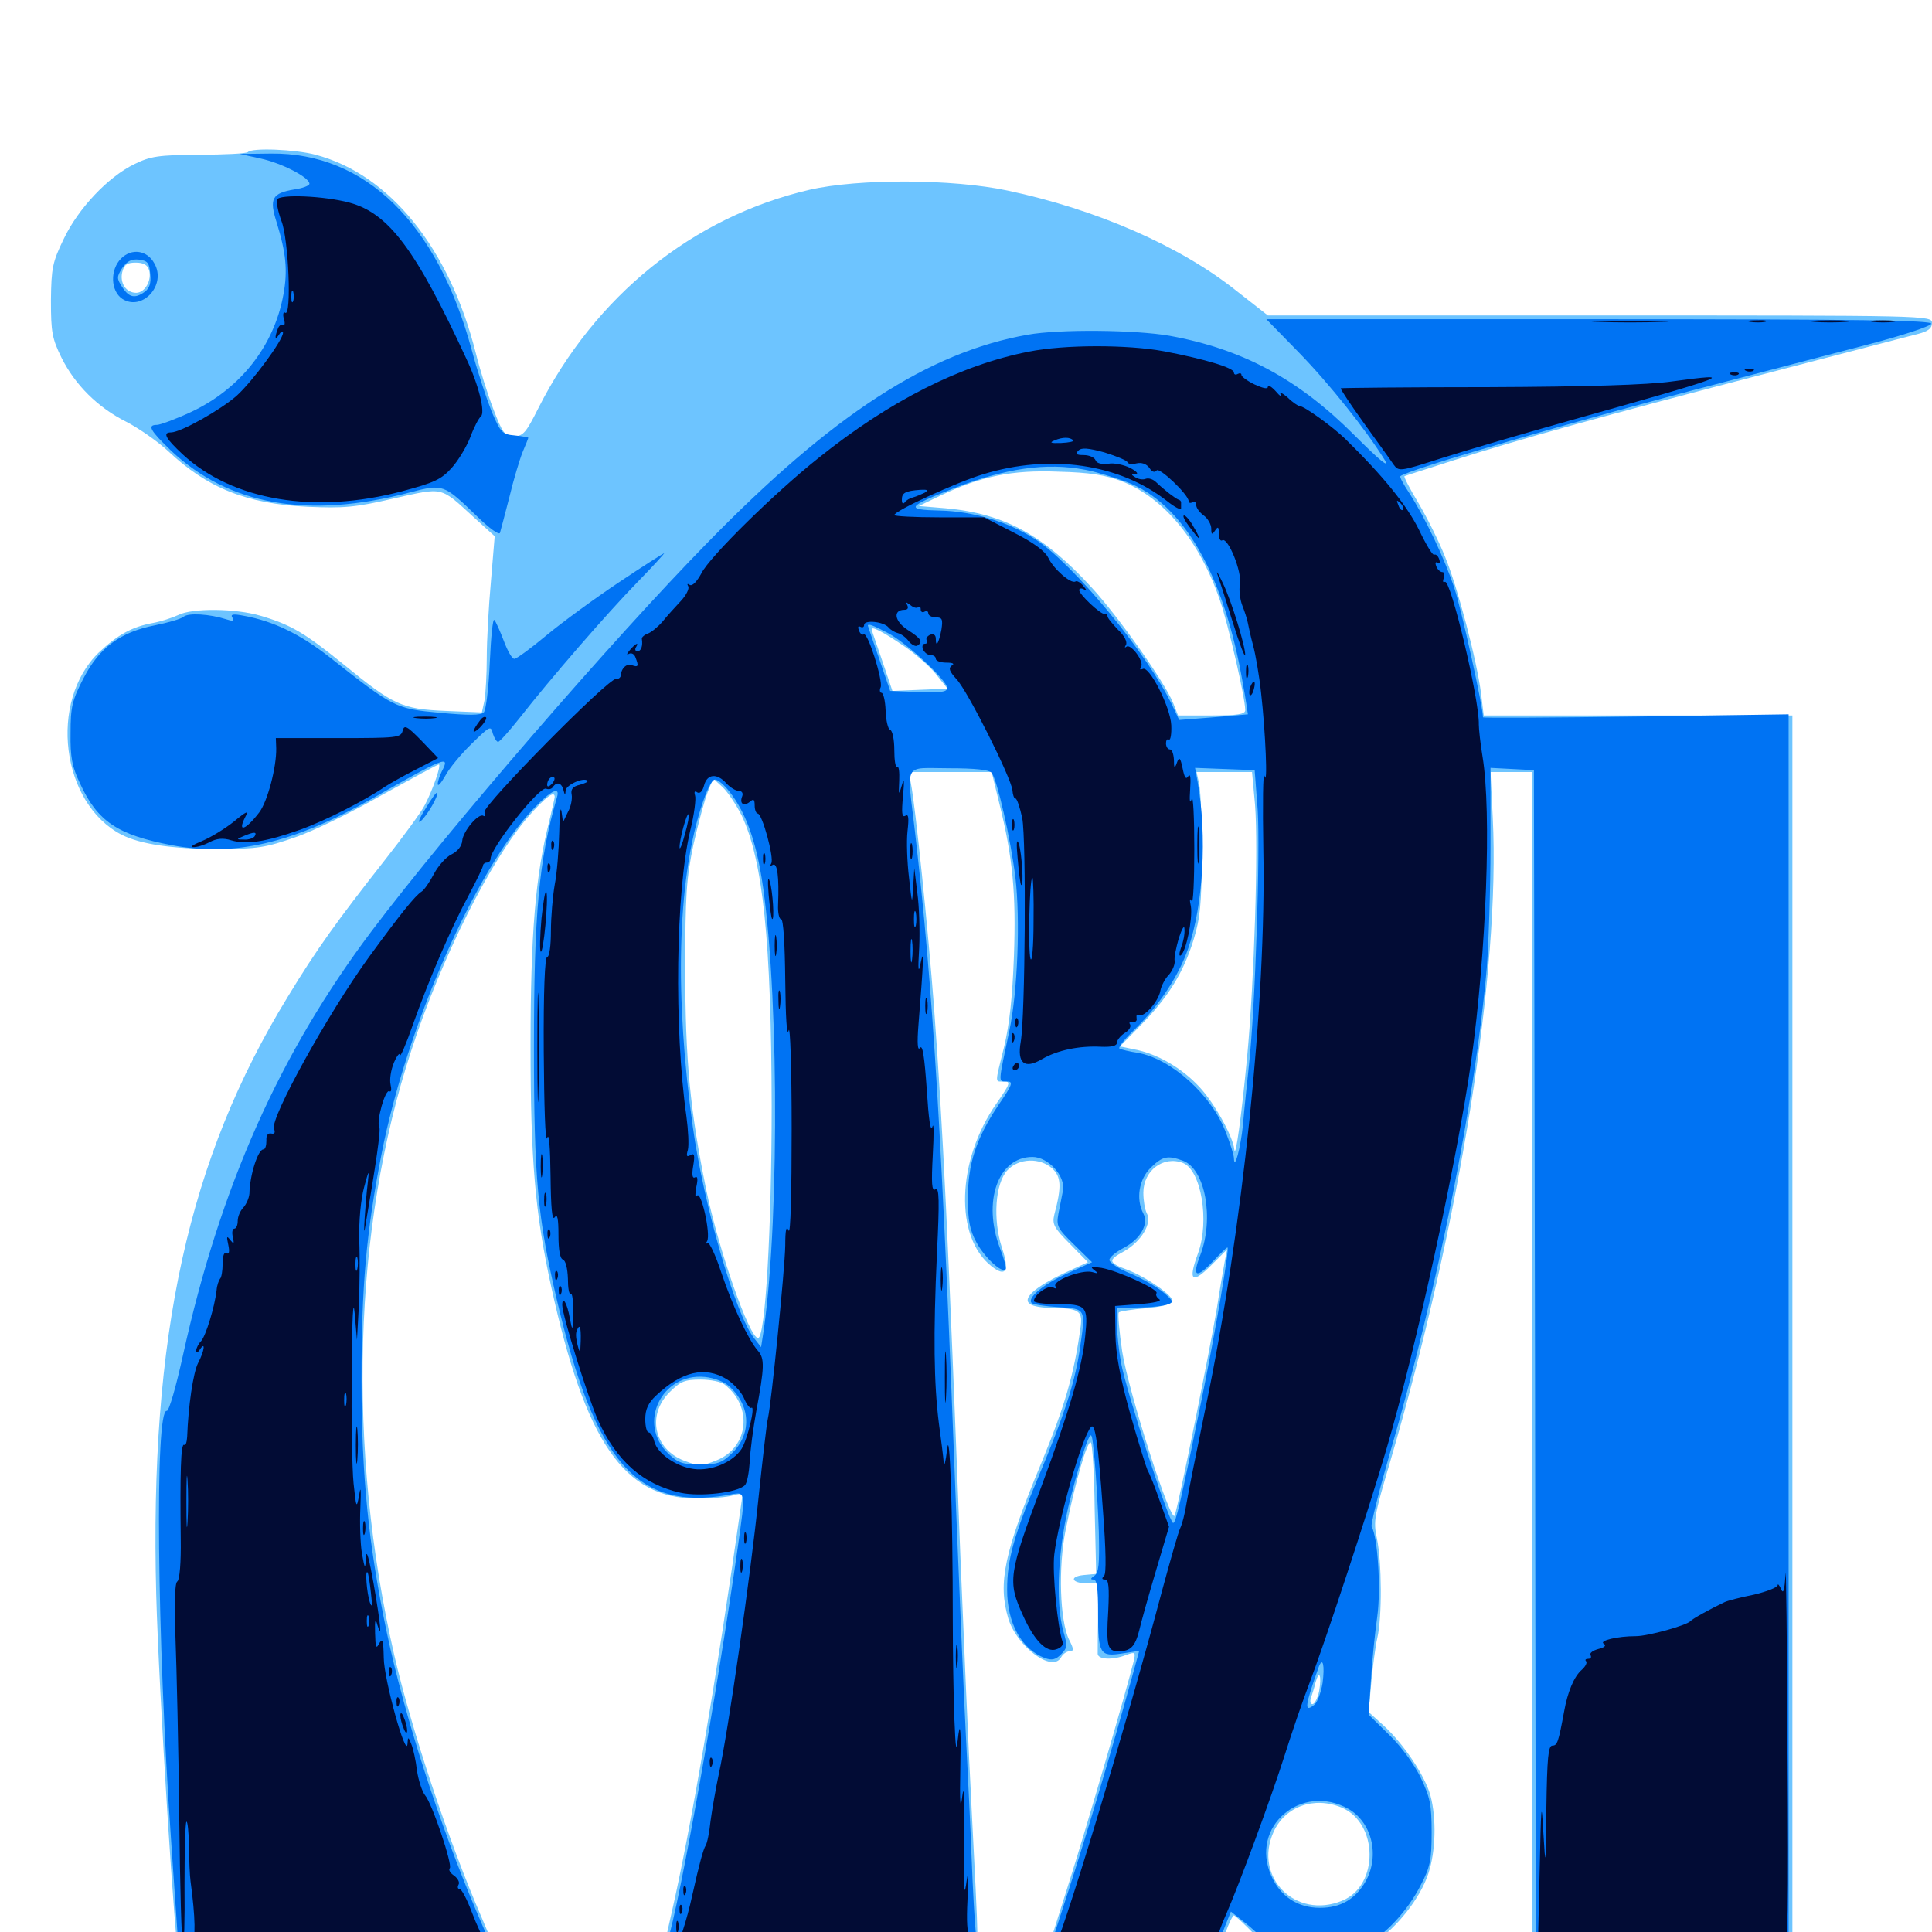 <svg xmlns="http://www.w3.org/2000/svg" viewBox="0 -1000 1000 1000">
	<path fill="#6dc4ff" d="M128.32 -921.289C127.539 -920.508 116.211 -919.922 102.93 -919.922C81.836 -919.727 77.93 -919.141 69.531 -915.039C55.859 -908.398 40.43 -891.992 33.008 -876.367C27.148 -864.258 26.562 -861.328 26.367 -844.531C26.367 -828.125 26.953 -824.805 31.836 -814.844C38.867 -800.781 50.586 -789.062 65.43 -781.641C71.875 -778.32 81.641 -771.484 86.914 -766.602C107.422 -747.266 127.734 -739.258 159.18 -737.695C177.734 -736.914 183.789 -737.305 203.711 -741.992C230.078 -747.852 227.539 -748.438 245.703 -731.836L256.055 -722.461L254.102 -699.023C252.93 -686.133 251.953 -668.359 251.953 -659.766C251.953 -650.977 251.367 -641.016 250.781 -637.5L249.414 -631.25L230.664 -632.031C208.008 -633.008 203.711 -634.961 177.93 -656.055C157.617 -672.461 150.781 -676.562 134.961 -681.25C121.875 -685.156 99.414 -685.352 92.188 -681.641C89.258 -680.273 83.398 -678.32 79.102 -677.539C68.359 -675.586 60.938 -671.484 51.172 -662.305C25 -636.914 31.641 -584.18 62.891 -567.969C72.461 -563.086 88.867 -560.547 113.281 -560.547C133.203 -560.547 137.695 -561.328 152.734 -566.602C162.109 -569.727 182.227 -579.688 197.656 -588.477C213.281 -597.07 226.367 -604.297 227.148 -604.297C228.516 -604.297 224.219 -591.602 219.922 -583.398C218.359 -580.078 208.789 -566.992 198.633 -554.102C175 -524.023 163.672 -508.398 149.023 -484.18C97.461 -400.195 77.344 -308.398 80.859 -174.609C82.227 -123.828 90.82 11.719 92.773 14.844C94.141 16.992 915.625 17.578 923.438 15.625L927.734 14.453V-307.617V-629.688H847.852H767.969L766.602 -641.016C764.453 -658.008 754.492 -696.094 747.852 -712.109C744.727 -719.922 738.477 -732.422 734.18 -739.648C729.688 -747.07 726.562 -753.125 726.953 -753.516C727.148 -753.711 739.062 -757.422 752.93 -761.914C784.57 -772.07 829.102 -784.57 916.992 -807.422C954.688 -817.188 988.672 -826.172 992.773 -827.148C998.047 -828.516 1000 -830.078 1000 -832.812C1000 -836.719 997.656 -836.719 828.125 -836.719H656.25L640.039 -849.414C610.938 -872.656 567.578 -891.602 521.484 -901.367C492.969 -907.422 444.531 -907.617 418.945 -901.758C358.594 -887.695 308.008 -846.875 278.516 -788.477C272.266 -775.977 270.703 -774.219 266.016 -774.219C261.328 -774.219 260.156 -775.586 255.273 -788.477C252.344 -796.094 248.242 -809.18 246.289 -817.188C232.617 -871.484 201.758 -909.766 163.281 -919.922C152.93 -922.656 130.469 -923.633 128.32 -921.289ZM77.148 -860.156C78.711 -855.078 75 -848.438 70.508 -848.438C65.234 -848.438 61.914 -853.516 63.281 -859.18C64.258 -863.086 65.82 -864.062 70.312 -864.062C74.219 -864.062 76.367 -862.891 77.148 -860.156ZM580.469 -750.977C602.539 -742.383 621.094 -719.922 631.641 -688.672C635.938 -675.977 644.531 -638.672 644.531 -632.422C644.531 -630.273 640.43 -629.688 627.148 -629.688H609.766L607.227 -636.133C602.734 -647.07 578.906 -680.859 565.039 -695.898C540.234 -723.047 519.727 -734.18 489.648 -736.914L475.586 -738.086L487.305 -743.75C508.008 -753.516 523.828 -756.836 547.852 -755.859C564.062 -755.469 572.07 -754.102 580.469 -750.977ZM466.406 -666.602C473.047 -662.305 481.055 -655.273 484.375 -651.172L490.43 -643.555L476.172 -642.969L461.914 -642.383L456.641 -658.008C453.711 -666.602 451.172 -673.828 451.172 -674.219C450.977 -675.977 456.25 -673.438 466.406 -666.602ZM517.188 -584.375C524.219 -556.25 525.977 -537.5 524.805 -505.078C524.023 -483.594 522.461 -469.531 519.727 -458.203C514.844 -438.477 514.844 -440.234 519.727 -440.234C523.242 -440.234 522.852 -439.062 515.82 -428.906C495.117 -399.414 493.945 -359.57 513.281 -344.531C520.703 -338.672 522.656 -342.188 518.555 -354.297C513.867 -368.75 515.039 -387.5 521.484 -394.336C527.344 -400.586 538.281 -400.977 544.727 -395.117C549.219 -390.82 549.609 -385.938 545.703 -371.289C544.531 -366.406 545.508 -364.453 553.711 -356.25L563.086 -346.68L550.391 -340.82C535.352 -333.594 528.906 -327.734 533.203 -325C534.766 -323.828 539.648 -323.047 543.945 -323.047C558.203 -322.852 560.352 -321.68 559.375 -313.672C556.055 -288.867 551.172 -272.266 539.062 -242.969C519.727 -196.484 516.406 -180.664 521.875 -162.305C526.367 -147.656 544.727 -133.984 549.219 -142.188C550.195 -143.945 552.148 -145.312 553.711 -145.312C555.859 -145.312 555.859 -146.484 553.32 -151.367C548.633 -160.938 547.656 -188.672 551.562 -208.008C556.445 -232.617 562.891 -255.078 564.648 -253.32C565.43 -252.539 566.406 -236.914 566.602 -218.555L567.383 -185.352L560.938 -184.766C553.125 -183.984 554.688 -180.469 562.695 -180.469H568.555L568.359 -163.477C568.164 -153.906 568.164 -145.117 568.164 -143.945C568.359 -141.016 575.977 -140.625 582.812 -143.359C587.695 -145.117 587.891 -144.922 586.719 -139.844C582.422 -122.852 562.695 -55.273 553.32 -25.586L542.383 8.984H524.023H505.859V-0.391C505.859 -5.469 504.492 -33.789 502.93 -63.281C501.367 -92.773 498.828 -152.148 497.07 -195.117C490.82 -359.57 488.086 -416.016 483.398 -479.297C480.469 -518.164 473.828 -582.617 471.484 -594.531L470.312 -600.391H491.797H513.281ZM649.609 -583.398C651.367 -560.938 649.219 -492.383 645.508 -452.93C642.578 -422.07 639.453 -399.414 638.867 -405.078C638.281 -411.523 628.711 -428.906 620.898 -437.305C611.719 -447.266 598.828 -454.688 587.109 -456.836L579.688 -458.398L590.43 -469.336C604.492 -483.594 612.5 -496.484 617.773 -513.477C621.289 -525 621.875 -531.836 622.07 -557.422C622.07 -574.023 621.484 -590.625 620.703 -594.141L619.336 -600.391H633.594H648.047ZM792.969 -295.703V8.984H758.398C739.258 8.984 718.75 9.57 712.891 10.156L702.148 11.328L711.328 5.469C723.047 -2.148 735.156 -17.578 739.258 -30.078C743.164 -41.602 743.555 -58.789 740.43 -70.508C737.695 -80.664 726.758 -97.07 716.406 -106.641L708.398 -113.867L709.766 -129.102C710.547 -137.5 711.914 -147.852 712.891 -152.148C715.43 -162.695 715.234 -191.797 712.695 -203.711C710.742 -212.695 711.328 -215.625 719.531 -243.359C755.664 -366.797 776.562 -497.266 772.656 -576.562L771.484 -600.391H782.227H792.969ZM383.789 -578.125C394.922 -554.688 399.219 -513.086 399.414 -427.539C399.414 -363.672 396.094 -307.422 392.383 -307.422C387.891 -307.422 371.875 -353.125 365.43 -384.766C357.227 -425 354.688 -451.367 354.688 -497.852C354.688 -537.109 355.273 -545.312 358.984 -563.086C361.523 -574.219 364.844 -586.523 366.406 -590.234L369.141 -597.07L374.023 -592.578C376.758 -590.039 381.055 -583.398 383.789 -578.125ZM287.109 -587.5C287.109 -586.914 285.742 -581.25 284.375 -575.195C277.148 -547.266 274.609 -516.602 274.609 -458.789C274.609 -399.414 276.953 -372.07 285.352 -333.789C302.93 -253.711 323.047 -224.414 360.352 -224.414C367.969 -224.414 376.367 -225 379.297 -225.977C384.375 -227.344 384.57 -227.148 383.594 -221.094C370.898 -131.25 357.617 -53.516 347.461 -9.18L343.359 8.984H299.805H256.25L249.414 -7.227C231.836 -47.852 213.086 -104.492 204.102 -143.164C179.492 -250.391 182.617 -363.867 212.891 -456.25C228.516 -504.492 254.102 -555.078 273.633 -577.539C282.422 -587.5 287.109 -591.016 287.109 -587.5ZM612.305 -398.047C621.68 -394.336 626.172 -368.164 620.117 -351.367C614.648 -336.523 616.992 -334.961 627.93 -346.094L635.156 -353.32L633.984 -347.461C633.398 -344.336 631.445 -333.203 629.883 -323.047C626.172 -300.977 609.766 -219.727 608.008 -215.625C606.25 -210.547 584.18 -279.297 580.859 -300.391C579.297 -310.938 578.516 -320.117 579.102 -320.703C579.688 -321.289 585.938 -322.266 593.164 -322.852C600.391 -323.438 606.445 -325 606.836 -326.367C607.812 -328.906 593.945 -338.672 583.984 -342.578C573.438 -346.484 573.242 -347.656 581.836 -352.344C590.82 -357.422 596.484 -366.992 593.555 -372.07C592.578 -374.023 591.797 -378.711 591.797 -382.617C591.797 -394.141 602.148 -401.953 612.305 -398.047ZM375 -283.398C389.844 -271.875 387.5 -250.781 370.898 -244.141C363.086 -241.016 361.914 -241.016 354.102 -243.945C338.477 -250 334.766 -267.578 346.484 -279.297C352.148 -284.961 354.297 -285.938 362.695 -285.938C367.773 -285.938 373.438 -284.766 375 -283.398ZM682.812 -124.805C682.031 -121.094 680.469 -117.969 679.297 -117.969C678.32 -117.969 677.93 -119.336 678.516 -121.094C679.102 -122.852 680.273 -126.367 680.859 -128.906C682.812 -136.133 684.18 -132.812 682.812 -124.805ZM694.336 -64.453C713.477 -56.445 713.867 -24.023 694.727 -16.211C670.703 -6.25 648.633 -28.32 659.18 -51.758C665.234 -65.039 680.078 -70.312 694.336 -64.453ZM649.414 1.367C654.883 7.031 657.617 10.938 655.664 10.156C653.711 9.57 647.266 8.984 641.602 8.984H631.055L634.375 0.195C636.133 -4.688 638.086 -8.594 638.672 -8.594C639.258 -8.594 644.141 -4.102 649.414 1.367Z"/>
	<path fill="#0073f3" d="M134.766 -917.969C145.703 -915.625 160.156 -908.203 160.156 -904.883C160.156 -903.906 156.641 -902.539 152.344 -901.953C140.82 -900 139.258 -897.266 143.164 -884.961C148.047 -869.141 149.023 -859.961 146.68 -847.461C141.797 -820.703 124.219 -798.633 98.828 -786.719C90.82 -783.008 82.812 -780.078 81.25 -780.078C75.977 -780.078 77.734 -777.148 88.477 -766.797C118.555 -738.477 159.375 -731.25 212.109 -745.117C229.492 -749.609 229.492 -749.609 247.461 -732.227C253.32 -726.562 258.398 -722.852 258.789 -724.219C259.18 -725.391 261.328 -733.789 263.672 -742.773C265.82 -751.758 268.945 -762.109 270.508 -766.016C272.07 -769.727 273.438 -773.047 273.438 -773.438C273.438 -773.633 270.312 -774.219 266.406 -774.609C259.961 -775.195 259.18 -775.977 254.492 -786.914C251.953 -793.359 247.07 -807.812 244.141 -818.945C226.367 -884.57 189.062 -921.094 140.234 -920.508L124.023 -920.312ZM62.695 -866.211C56.836 -860.352 57.227 -849.414 63.281 -845.312C73.633 -838.672 86.328 -852.539 79.883 -863.672C76.172 -870.508 68.164 -871.68 62.695 -866.211ZM77.734 -858.203C78.32 -853.516 77.344 -850.781 75 -849.023C69.922 -845.312 66.797 -845.898 63.281 -851.367C60.352 -855.859 60.352 -856.641 63.281 -861.328C65.82 -864.844 67.969 -866.016 71.875 -865.625C76.367 -865.039 77.344 -864.062 77.734 -858.203ZM672.07 -817.773C688.281 -801.172 707.422 -776.953 716.602 -762.109C719.531 -757.227 714.453 -761.328 700.781 -775C671.875 -803.906 642.969 -819.336 605.469 -826.172C587.891 -829.297 548.242 -829.688 532.031 -826.758C480.859 -817.773 431.055 -785.547 366.211 -719.141C317.188 -669.141 232.227 -570.898 192.578 -518.359C144.727 -454.883 113.867 -385.547 94.727 -298.633C91.211 -282.617 87.5 -269.531 86.328 -269.727C80.078 -271.094 81.25 -152.344 88.477 -48.633L92.773 13.867L411.133 14.844C586.328 15.43 773.633 15.625 827.734 15.234L925.781 14.648V-307.812V-630.273L846.68 -629.102C803.125 -628.516 767.578 -628.32 767.578 -628.711C767.578 -634.18 756.641 -683.789 752.93 -695.117C747.852 -710.742 737.305 -732.812 729.102 -745.312C726.367 -749.414 724.414 -753.125 724.805 -753.516C728.906 -757.031 818.164 -783.008 893.555 -802.539C917.188 -808.789 950.586 -817.383 967.578 -821.875C984.766 -826.367 999.023 -831.055 999.609 -832.422C1000.195 -834.18 963.281 -834.766 827.93 -834.766H655.469ZM561.719 -756.836C567.188 -755.859 576.562 -752.93 583.008 -750.586C612.305 -739.648 633.594 -702.93 643.359 -645.898C644.922 -637.5 645.898 -630.469 645.898 -630.273C645.703 -630.273 637.5 -629.492 627.93 -628.711L610.352 -627.344L606.836 -634.766C594.141 -661.523 555.273 -708.594 535.547 -721.094C521.875 -729.883 503.711 -735.352 486.523 -735.742C468.359 -736.133 469.336 -737.695 493.164 -747.07C520.312 -757.617 541.406 -760.742 561.719 -756.836ZM459.375 -672.461C468.945 -667.578 490.234 -647.852 490.234 -643.945C490.234 -641.797 487.109 -641.406 475.586 -641.797L460.742 -642.383L455.078 -658.984C451.953 -668.164 449.219 -675.781 449.219 -676.172C449.219 -677.344 451.953 -676.367 459.375 -672.461ZM513.281 -600C516.211 -596.094 523.047 -566.211 525.586 -545.703C528.125 -524.219 526.758 -486.914 522.461 -466.602C516.602 -438.867 516.602 -440.234 521.094 -440.234C524.609 -440.234 524.219 -438.867 516.602 -427.734C505.273 -410.742 500.977 -397.656 500.977 -379.688C500.977 -368.359 501.953 -363.281 505.469 -356.836C509.57 -349.219 518.555 -340.82 520.508 -342.969C521.094 -343.359 519.727 -348.438 517.578 -353.906C508.398 -378.125 516.602 -401.172 534.375 -401.172C542.578 -401.172 551.562 -391.211 550.195 -383.789C549.609 -381.055 548.633 -375.586 547.852 -371.875C546.68 -365.43 547.266 -364.258 555.859 -355.859L565.234 -346.68L552.734 -341.016C540.039 -335.352 531.445 -328.125 533.984 -325.586C534.766 -324.805 541.016 -323.828 547.852 -323.438C562.5 -322.461 562.109 -323.047 558.594 -299.609C555.859 -283.008 550.781 -267.383 537.695 -236.133C524.805 -205.273 521.289 -192.969 521.289 -177.148C521.289 -159.961 528.711 -146.289 540.82 -141.797C544.531 -140.43 546.484 -141.016 549.219 -143.75C552.539 -147.07 552.539 -148.242 550.391 -155.664C546.094 -171.094 547.656 -200.391 554.297 -225.391C557.422 -237.695 561.328 -250.586 562.695 -253.711C565.039 -259.375 565.234 -258.984 566.602 -243.945C567.383 -235.352 568.359 -218.75 568.75 -207.227C569.141 -190.234 568.75 -185.938 566.406 -184.375C564.453 -183.008 564.258 -182.422 566.016 -182.422C567.773 -182.422 568.359 -177.734 568.359 -165.43C568.359 -143.945 569.336 -142.383 580.664 -144.141L589.648 -145.508L585.742 -131.25C575.195 -93.164 563.281 -53.32 553.516 -22.852L542.578 10.938H524.414H506.055L505.078 0.586C504.492 -4.883 503.516 -22.266 502.93 -37.891C502.344 -53.516 500.977 -81.641 500 -100.391C499.023 -119.141 496.875 -169.727 495.117 -212.695C487.5 -413.672 483.008 -487.305 473.633 -569.141C469.336 -606.25 467.188 -602.344 491.016 -602.344C504.883 -602.344 511.914 -601.562 513.281 -600ZM650.977 -580.859C652.344 -559.57 649.805 -479.492 646.484 -449.023C645.508 -439.453 643.945 -425.391 643.359 -417.773C642.188 -406.055 638.867 -393.555 638.672 -400.586C638.672 -401.953 636.914 -407.812 634.57 -413.672C627.344 -433.008 606.445 -451.953 588.867 -455.078C584.57 -455.664 580.273 -456.836 579.492 -457.227C578.516 -457.812 582.227 -462.305 587.5 -467.383C599.805 -479.297 610.156 -494.922 615.039 -509.18C622.852 -531.641 624.805 -567.383 619.922 -595.117L618.555 -602.539L633.984 -601.953L649.414 -601.367ZM794.531 -295.117L794.922 10.938H746.68H698.242L706.445 6.836C716.797 1.758 728.711 -10.938 735.547 -24.609C740.234 -33.594 741.016 -37.305 741.016 -51.562C741.016 -65.82 740.234 -69.727 735.352 -79.883C732.227 -86.523 725.195 -96.094 719.141 -101.953L708.398 -112.5L709.57 -130.273C710.156 -140.234 711.719 -155.078 712.891 -163.477C714.844 -177.734 713.086 -204.688 709.961 -209.766C709.375 -210.742 713.672 -227.93 719.531 -248.242C743.945 -331.836 763.672 -431.25 769.531 -498.828C770.508 -511.133 771.484 -539.648 771.484 -561.914V-602.539L782.812 -601.953L793.945 -601.367ZM377.734 -590.039C385.156 -580.469 390.039 -567.969 393.359 -550.586C402.93 -499.414 403.906 -372.461 395.312 -311.523L393.945 -302.734L390.43 -307.227C380.859 -318.945 364.258 -375.977 358.594 -416.797C349.219 -483.984 350.586 -542.969 362.695 -581.445C365.625 -590.82 368.359 -596.484 370.117 -596.484C371.68 -596.484 375 -593.555 377.734 -590.039ZM288.281 -587.305C278.906 -554.883 276.367 -527.148 276.367 -457.812C276.367 -389.453 278.32 -369.531 288.281 -326.953C308.008 -242.969 329.883 -218.164 376.562 -226.172C386.328 -227.93 386.133 -229.492 381.836 -198.828C371.289 -124.609 351.758 -14.453 345.508 4.688L343.359 10.938L299.414 10.547L255.469 9.961L247.07 -9.57C227.148 -56.445 209.375 -111.719 200.195 -155.078C190.82 -200 187.109 -235.742 187.109 -285.938C187.109 -333.789 189.453 -361.523 197.461 -402.539C210.156 -468.164 246.68 -551.172 276.562 -581.836C285.352 -591.016 290.039 -593.164 288.281 -587.305ZM612.305 -399.219C623.828 -394.922 628.516 -369.336 621.289 -350.391C616.797 -338.867 619.141 -337.891 628.125 -347.461C631.641 -351.172 634.766 -354.297 635.352 -354.297C636.523 -354.297 629.102 -310.742 622.07 -276.172C610.938 -221.484 608.594 -211.719 607.227 -211.719C605.078 -211.719 582.617 -281.055 580.273 -294.531C579.102 -300.977 578.125 -309.961 578.125 -314.648V-323.047L589.453 -323.242C595.508 -323.242 602.148 -324.023 604.297 -324.805C607.617 -325.977 607.422 -326.562 601.953 -331.25C598.633 -333.984 591.016 -338.281 585.156 -340.82C579.102 -343.164 574.219 -346.484 574.219 -347.852C574.219 -349.219 577.539 -351.953 581.641 -354.102C590.234 -358.594 594.727 -366.406 591.797 -371.875C587.891 -379.297 589.453 -389.453 595.508 -395.508C601.758 -401.562 604.297 -402.148 612.305 -399.219ZM377.93 -282.031C388.672 -271.875 389.062 -257.617 378.711 -247.656C373.633 -242.773 371.289 -241.992 362.305 -241.992C353.32 -241.992 350.977 -242.773 345.898 -247.656C329.688 -263.086 342.383 -289.453 364.844 -287.305C369.922 -286.719 375.195 -284.766 377.93 -282.031ZM684.57 -128.906C683.789 -124.023 681.836 -118.945 680.469 -117.773C674.805 -113.086 675.391 -116.992 682.617 -137.305C684.766 -142.773 685.742 -137.695 684.57 -128.906ZM698.047 -63.672C710.156 -56.641 714.258 -39.453 706.836 -26.172C701.562 -16.992 693.945 -12.5 683.203 -12.5C671.68 -12.5 662.695 -18.359 658.008 -29.102C646.68 -54.492 673.633 -77.539 698.047 -63.672ZM656.055 5.859L660.742 10.938H645.898C629.102 10.938 628.711 10.547 633.984 -2.734L637.109 -10.547L644.336 -4.883C648.242 -1.758 653.516 3.125 656.055 5.859ZM320.117 -698.438C307.812 -690.234 291.016 -677.93 283.008 -671.289C274.805 -664.453 267.383 -658.984 266.211 -658.984C265.039 -658.984 262.695 -663.086 260.742 -668.359C258.789 -673.438 256.641 -678.32 255.859 -679.102C255.078 -680.078 254.102 -670.117 253.516 -657.031C252.93 -643.75 251.562 -632.422 250.391 -631.25C248.828 -629.688 242.383 -629.688 227.734 -631.055C204.688 -633.203 203.906 -633.594 170.703 -659.766C155.273 -671.875 141.406 -678.516 126.367 -681.25C120.508 -682.422 119.141 -682.031 120.312 -680.273C121.289 -678.516 120.508 -678.32 116.992 -679.492C108.398 -682.227 97.656 -682.812 95.117 -680.859C93.945 -679.688 87.109 -677.734 80.273 -676.367C62.305 -672.852 51.367 -664.844 43.164 -648.828C37.305 -637.5 36.523 -633.984 36.523 -620.508C36.328 -608.203 37.305 -603.125 41.406 -594.531C50.391 -574.805 60.938 -567.773 89.062 -562.5C121.289 -556.445 151.562 -563.477 192.383 -586.523C230.469 -608.203 233.203 -609.375 228.711 -600.781C227.539 -598.438 226.562 -595.508 226.562 -594.141C226.758 -592.773 228.32 -594.727 230.469 -598.438C232.422 -602.148 238.477 -609.57 244.141 -615.039C253.516 -624.219 254.102 -624.609 255.078 -620.312C255.859 -617.969 257.031 -616.016 257.812 -616.016C258.594 -616.016 263.477 -621.484 268.75 -628.125C284.961 -648.828 314.258 -682.617 329.883 -698.633C337.891 -706.836 344.141 -713.672 343.75 -713.672C343.164 -713.477 332.617 -706.836 320.117 -698.438ZM220.117 -581.25C216.992 -576.367 216.016 -573.438 217.773 -575C221.094 -577.734 227.344 -588.672 226.172 -589.648C225.781 -590.039 223.047 -586.133 220.117 -581.25Z"/>
	<path fill="#020c35" d="M143.359 -896.68C142.969 -895.312 143.945 -890.234 145.703 -885.547C149.414 -875.977 150.977 -836.133 147.656 -838.086C146.68 -838.867 146.289 -837.305 146.875 -835.156C147.656 -832.812 147.461 -831.25 146.484 -831.836C145.703 -832.422 144.336 -831.445 143.75 -829.688C141.992 -825 142.383 -823.633 144.531 -826.953C145.508 -828.516 146.484 -828.906 146.484 -827.734C146.484 -824.023 130.859 -802.734 122.461 -795.117C114.258 -787.891 93.555 -776.172 88.477 -776.172C83.984 -776.172 85.742 -773.047 94.531 -764.844C120.508 -740.82 162.891 -733.789 208.008 -745.703C224.805 -750.195 228.32 -751.758 233.789 -757.812C237.305 -761.719 241.602 -768.945 243.555 -774.023C245.312 -778.906 247.852 -783.594 248.828 -784.375C251.367 -786.133 247.852 -800.586 241.406 -814.258C215.234 -870.898 201.172 -889.648 180.859 -895.117C167.773 -898.633 144.531 -899.609 143.359 -896.68ZM151.758 -896.094C152.539 -896.68 151.367 -897.266 149.219 -897.07C147.07 -897.07 146.484 -896.484 148.047 -895.898C149.414 -895.312 151.172 -895.508 151.758 -896.094ZM151.758 -844.141C151.172 -842.773 150.781 -843.75 150.781 -846.484C150.781 -849.219 151.172 -850.195 151.758 -849.023C152.148 -847.656 152.148 -845.312 151.758 -844.141ZM827.734 -833.398C818.75 -833.594 825.977 -833.984 843.75 -833.984C861.523 -833.984 868.75 -833.594 859.961 -833.398C850.977 -833.008 836.523 -833.008 827.734 -833.398ZM905.859 -833.398C903.32 -833.789 904.883 -834.18 909.18 -834.18C913.477 -834.375 915.43 -833.984 913.672 -833.398C911.719 -833.008 908.203 -833.008 905.859 -833.398ZM939.062 -833.398C934.375 -833.789 938.086 -834.18 947.266 -834.18C956.445 -834.18 960.156 -833.789 955.664 -833.398C950.977 -833.008 943.555 -833.008 939.062 -833.398ZM969.336 -833.398C966.211 -833.789 968.75 -834.18 974.609 -834.18C980.469 -834.18 983.008 -833.789 980.078 -833.398C976.953 -833.008 972.266 -833.008 969.336 -833.398ZM532.422 -817.969C497.461 -811.133 460.547 -792.578 423.828 -763.086C401.367 -745.312 367.188 -711.719 363.086 -703.32C360.742 -699.023 358.398 -696.484 357.031 -697.266C355.859 -698.047 355.469 -697.852 356.25 -696.484C356.836 -695.312 355.273 -691.992 352.344 -688.867C349.609 -685.938 345.312 -681.25 342.969 -678.32C340.625 -675.586 337.305 -672.852 335.352 -672.07C333.594 -671.484 332.031 -670.117 332.227 -669.336C332.812 -665.625 331.836 -662.891 329.883 -662.891C328.906 -662.891 328.516 -663.867 329.102 -664.844C331.055 -667.969 328.906 -666.992 325.977 -663.477C324.414 -661.719 324.219 -660.742 325.391 -661.523C326.758 -662.305 328.32 -661.523 328.906 -659.766C330.664 -655.273 330.469 -654.492 327.148 -655.664C324.414 -656.836 321.484 -654.102 321.289 -650.195C321.094 -649.219 320.117 -648.438 318.945 -648.633C315.234 -649.414 249.609 -582.812 250.781 -579.688C251.367 -578.125 251.172 -577.148 250.195 -577.734C247.656 -579.297 239.648 -569.727 239.258 -564.844C239.062 -562.109 236.914 -559.375 233.789 -557.812C230.859 -556.445 226.758 -551.758 224.609 -547.656C222.461 -543.555 219.531 -539.258 218.164 -538.477C214.844 -536.328 207.422 -527.148 191.016 -504.688C169.727 -475.391 139.844 -421.289 141.797 -415.82C142.578 -413.867 142.188 -412.891 140.43 -413.281C138.672 -413.672 137.695 -412.305 137.891 -409.57C137.891 -407.031 137.305 -405.078 136.328 -405.078C133.594 -405.078 129.297 -391.992 129.102 -382.227C128.906 -379.883 127.539 -376.758 125.977 -375C124.414 -373.438 123.047 -370.312 123.047 -368.164C123.047 -365.82 122.266 -364.062 121.289 -364.062C120.312 -364.062 119.922 -362.109 120.508 -359.766C121.289 -356.055 121.094 -355.859 119.141 -358.203C117.383 -360.547 117.188 -360.156 118.164 -355.664C118.945 -351.953 118.555 -350.586 117.188 -351.367C116.016 -352.148 115.234 -350 115.234 -345.898C115.234 -342.383 114.648 -338.672 113.867 -338.086C113.281 -337.305 112.305 -334.766 112.109 -332.227C111.133 -323.438 106.445 -308.398 104.102 -305.859C102.734 -304.492 101.562 -302.148 101.562 -300.977C101.562 -299.609 102.344 -299.805 103.516 -301.562C106.445 -306.055 105.859 -300.781 102.539 -294.531C100 -289.453 97.461 -272.461 96.875 -256.25C96.68 -253.516 96.094 -251.562 95.312 -252.148C93.555 -253.125 93.164 -237.305 93.555 -203.516C93.75 -191.211 92.969 -182.227 91.797 -181.445C90.43 -180.664 90.234 -170.312 90.82 -152.539C91.406 -137.305 92.383 -95.508 92.773 -59.57C93.164 -23.828 93.945 6.055 94.727 6.641C95.312 7.227 95.703 -6.641 95.508 -24.023C95.508 -41.602 95.898 -56.445 96.484 -57.031C97.07 -57.617 97.656 -51.953 97.852 -44.531C97.852 -37.109 98.242 -28.906 98.633 -26.172C101.172 -7.422 101.367 3.906 99.219 6.445C98.047 8.008 97.852 8.984 98.828 8.789C103.516 8.008 105.859 9.57 101.562 10.938C98.828 11.719 125.781 12.305 161.133 12.305C196.68 12.305 234.375 12.891 245.117 13.477C255.859 14.062 262.695 14.062 260.156 13.672C254.883 12.5 250 4.883 243.945 -10.938C241.602 -17.188 238.867 -22.266 237.891 -22.266C236.914 -22.266 236.719 -23.242 237.305 -24.414C238.086 -25.586 237.109 -27.539 235.156 -29.102C233.008 -30.469 232.031 -32.227 232.812 -33.008C234.375 -34.57 223.633 -66.797 219.922 -70.898C218.555 -72.656 216.602 -78.32 215.82 -83.594C215.234 -88.867 213.867 -94.922 212.891 -97.266C211.328 -101.172 211.133 -101.172 210.938 -97.461C210.352 -88.867 198.633 -131.055 198.633 -141.992C198.438 -150.977 198.047 -152.344 196.289 -149.414C194.727 -146.289 194.336 -147.07 194.141 -154.688C193.945 -161.719 194.336 -162.695 195.312 -158.984C197.852 -150.781 197.07 -158.984 193.359 -180.469C191.016 -193.555 189.648 -198.438 189.453 -194.141C189.062 -187.5 188.867 -187.5 187.305 -196.094C186.523 -200.977 186.133 -211.523 186.523 -219.531C186.914 -229.102 186.719 -231.445 185.938 -226.367C184.57 -218.945 184.375 -219.141 183.008 -232.227C182.227 -239.844 181.836 -265.625 182.031 -289.844C182.227 -318.164 182.812 -328.906 183.594 -320.117L184.766 -306.445L185.742 -324.023C186.133 -333.789 186.328 -349.023 185.938 -358.203C185.742 -368.164 186.719 -379.102 188.477 -385.547C190.82 -394.336 191.211 -394.922 190.43 -388.477C189.062 -377.148 187.891 -358.203 188.867 -364.062C194.531 -397.07 197.266 -415.43 196.289 -416.797C194.727 -419.531 199.414 -436.523 201.562 -435.156C202.539 -434.57 202.734 -436.133 202.148 -438.672C201.562 -441.211 202.344 -446.289 203.906 -450C205.469 -453.711 207.031 -455.469 207.031 -453.906C207.031 -452.344 210.156 -459.375 213.672 -469.531C222.07 -493.164 233.398 -519.531 242.773 -536.914C246.68 -544.336 250 -551.172 250 -551.953C250 -552.734 250.977 -553.516 251.953 -553.516C253.125 -553.516 253.906 -554.492 253.906 -555.469C253.906 -561.133 279.102 -592.969 282.617 -591.797C283.984 -591.211 285.547 -591.602 286.133 -592.578C288.086 -595.508 290.625 -594.922 291.602 -591.211C292.383 -588.281 292.578 -588.086 292.773 -590.82C292.969 -593.75 302.148 -597.852 304.102 -595.898C304.492 -595.312 302.734 -594.531 300 -593.75C296.484 -592.969 295.312 -591.406 295.898 -588.672C296.289 -586.523 295.508 -582.422 293.945 -579.688L291.406 -574.414L290.625 -580.078C290.039 -583.203 289.648 -578.32 289.453 -569.141C289.258 -559.961 288.281 -547.852 287.109 -541.992C286.133 -536.328 285.156 -525.391 285.156 -518.164C285.156 -510.547 284.375 -504.688 283.203 -504.688C282.031 -504.688 281.25 -487.109 281.445 -455.469C281.641 -427.539 282.227 -408.203 283.203 -410.938C284.18 -414.062 284.766 -406.641 284.961 -391.406C285.156 -374.805 285.742 -367.969 287.109 -369.922C288.477 -372.07 289.062 -369.336 289.062 -360.742C289.062 -353.125 289.844 -348.438 291.406 -348.047C292.773 -347.461 293.75 -343.555 293.945 -338.281C293.945 -333.398 294.531 -329.688 295.508 -330.273C296.289 -330.664 296.68 -326.367 296.68 -320.703C296.484 -310.742 296.289 -310.547 294.922 -317.773C293.555 -325.586 291.016 -329.688 291.016 -324.414C291.016 -319.336 304.492 -275.977 309.57 -264.844C319.141 -243.75 332.812 -231.641 352.344 -227.344C362.305 -225.195 381.641 -227.344 385.547 -231.25C386.719 -232.422 387.695 -237.891 388.086 -243.555C388.281 -249.023 389.844 -260.742 391.406 -269.336C395.703 -292.383 395.898 -296.875 392.188 -300.977C387.305 -306.641 379.297 -323.633 373.242 -341.602C370.312 -350.586 366.992 -357.422 366.211 -356.641C365.234 -355.859 365.234 -356.445 366.016 -357.617C367.969 -361.133 362.891 -384.18 360.742 -381.055C359.766 -379.688 359.766 -381.445 360.352 -385.352C361.328 -389.648 361.133 -391.406 359.766 -390.625C358.398 -389.844 358.008 -391.797 358.789 -396.484C359.766 -402.148 359.375 -403.32 357.422 -402.148C355.469 -400.977 355.078 -401.562 356.055 -404.883C356.641 -407.227 356.25 -415.039 355.273 -422.266C348.828 -467.773 349.805 -538.672 357.227 -569.922C359.375 -578.516 360.352 -586.719 359.766 -588.281C359.18 -590.234 359.57 -590.82 360.938 -589.844C362.305 -589.062 363.672 -590.43 364.453 -593.555C366.016 -599.414 371.094 -600 375.977 -594.531C377.93 -592.383 380.859 -590.625 382.422 -590.625C383.984 -590.625 384.766 -589.453 384.18 -587.891C382.617 -583.984 384.961 -582.422 388.086 -584.961C390.039 -586.719 390.625 -586.328 390.625 -583.008C390.625 -580.859 391.406 -578.906 392.188 -578.906C394.531 -578.906 400.781 -555.859 399.219 -553.125C398.438 -551.758 398.633 -551.562 400 -552.344C402.344 -553.711 403.32 -546.094 402.734 -531.641C402.539 -527.539 403.32 -524.219 404.297 -524.219C405.469 -524.219 406.25 -511.719 406.445 -492.578C406.641 -473.633 407.227 -463.086 408.203 -466.602C408.984 -469.922 409.766 -447.07 409.766 -415.82C409.766 -382.617 409.18 -360.742 408.203 -363.086C407.031 -365.82 406.445 -363.672 406.445 -355.273C406.25 -343.164 399.219 -273.242 397.461 -265.82C396.875 -263.477 394.727 -244.922 392.578 -224.414C388.477 -184.375 376.953 -103.906 372.07 -81.836C370.508 -74.414 368.555 -63.281 367.773 -57.422C367.188 -51.562 366.016 -45.898 365.234 -44.727C364.062 -42.969 361.914 -35.156 358.398 -19.336C355.469 -5.664 350.781 8.203 349.023 9.375C346.875 10.742 435.938 11.719 476.953 10.938C486.133 10.742 495.508 11.523 497.461 12.5C499.805 13.867 502.344 13.867 504.102 12.695C506.25 11.328 506.25 10.938 503.516 10.938C501.367 10.938 500 9.57 500 7.422C500 4.688 500.391 4.492 501.953 7.031C503.516 9.375 503.906 9.18 503.906 5.469C503.906 3.125 502.93 1.172 501.953 1.172C500.586 1.172 500.195 -5.469 500.781 -16.797C501.367 -31.25 501.172 -32.617 500 -24.219C499.023 -17.188 498.633 -25.391 499.023 -47.656C499.219 -69.531 499.023 -77.539 498.047 -70.117C497.07 -61.914 496.68 -66.602 497.07 -85.742C497.461 -103.125 497.07 -109.18 496.094 -102.344C494.922 -92.383 494.727 -92.969 493.945 -111.133C493.555 -121.875 493.164 -144.336 493.164 -160.938C493.164 -217.969 491.602 -262.5 490.234 -249.805C489.453 -243.359 488.672 -240.234 488.477 -242.969C488.281 -245.703 487.109 -254.883 485.938 -263.477C483.398 -283.984 483.008 -308.594 484.961 -351.172C486.328 -378.711 486.133 -385.742 484.18 -384.375C482.227 -383.398 482.031 -387.305 482.812 -402.344C483.398 -412.891 483.398 -419.531 482.617 -416.797C481.641 -413.672 480.664 -420.703 479.688 -436.133C478.516 -452.93 477.539 -459.57 476.172 -457.617C475 -455.859 474.609 -459.766 475.391 -469.531C478.125 -503.516 478.32 -509.961 476.562 -501.758C475.391 -495.703 475 -497.461 475.781 -509.57C476.172 -518.164 475.781 -530.859 474.805 -537.891L473.242 -550.586L472.656 -540.82C472.07 -531.445 472.07 -531.641 470.508 -545.703C469.531 -553.711 469.141 -564.648 469.727 -569.727C470.508 -576.758 470.312 -578.906 468.555 -577.734C466.797 -576.758 466.602 -579.297 467.383 -587.891C468.164 -596.094 467.969 -597.852 466.797 -593.555C465.234 -588.086 465.039 -588.281 465.43 -595.898C465.625 -600.391 465.234 -603.516 464.453 -603.125C463.477 -602.539 462.891 -606.445 462.891 -611.914C462.891 -617.188 461.914 -621.875 460.742 -622.266C459.57 -622.656 458.594 -627.148 458.398 -632.227C458.203 -637.305 457.227 -641.406 456.25 -641.406C455.469 -641.406 455.078 -642.773 455.859 -644.336C457.031 -647.852 449.219 -672.852 447.07 -671.68C446.289 -671.094 445.117 -672.07 444.531 -673.828C443.945 -675.391 444.141 -676.172 445.312 -675.586C446.484 -675 447.266 -675.391 447.266 -676.562C447.266 -679.297 457.422 -678.32 459.961 -675.195C461.133 -673.828 463.281 -672.656 464.844 -672.266C466.406 -671.875 468.945 -670.117 470.312 -668.164C471.68 -666.406 473.828 -665.234 474.805 -665.82C477.93 -667.773 476.758 -669.531 469.727 -674.023C462.891 -678.516 462.109 -684.375 468.164 -684.375C469.922 -684.375 470.312 -685.352 469.531 -686.914C468.359 -688.672 468.555 -688.672 471.094 -686.914C472.656 -685.547 474.609 -684.961 475.195 -685.742C475.977 -686.328 476.562 -685.938 476.562 -684.57C476.562 -683.203 477.539 -682.812 478.516 -683.398C479.688 -683.984 480.469 -683.594 480.469 -682.617C480.469 -681.445 482.227 -680.469 484.375 -680.469C487.695 -680.469 488.086 -679.492 487.305 -674.219C485.938 -667.188 484.375 -664.453 484.375 -669.336C484.375 -671.289 483.398 -672.07 481.445 -671.484C479.883 -670.703 479.102 -669.531 479.688 -668.555C480.273 -667.578 479.883 -666.797 478.711 -666.797C477.539 -666.797 477.148 -665.43 477.734 -663.867C478.516 -662.305 480.078 -660.938 481.641 -660.938C483.203 -660.938 484.375 -660.156 484.375 -658.984C484.375 -658.008 486.719 -657.031 489.844 -657.031C493.164 -657.031 494.336 -656.445 492.578 -655.469C490.82 -654.102 491.406 -652.539 495.117 -648.438C500.977 -642.188 523.438 -597.266 524.023 -591.016C524.219 -588.672 524.805 -586.719 525.586 -586.719C526.367 -586.719 527.93 -582.031 529.102 -576.562C531.25 -565.43 530.664 -474.023 528.32 -460.742C526.367 -449.609 530.273 -446.484 539.258 -451.758C547.266 -456.445 558.594 -458.789 569.922 -458.203C575.391 -458.008 578.125 -458.594 578.125 -460.352C578.125 -461.523 579.883 -463.867 582.031 -465.234C584.375 -466.602 585.547 -468.555 584.961 -469.727C584.18 -470.703 584.766 -471.289 586.328 -471.094C587.695 -470.703 588.672 -471.68 588.281 -473.047C588.086 -474.609 588.477 -475.195 589.453 -474.609C591.992 -473.047 599.609 -481.641 600.586 -487.109C600.977 -489.453 602.93 -493.359 604.883 -495.312C606.836 -497.461 608.203 -500.781 608.008 -502.539C607.617 -504.297 608.789 -509.57 610.156 -514.453C611.914 -519.727 613.086 -521.484 613.086 -518.945C613.281 -516.602 612.5 -512.5 611.328 -509.57C610.352 -506.836 610.156 -504.883 611.133 -505.469C613.867 -507.227 617.383 -524.414 616.406 -530.859C615.625 -534.18 615.82 -535.547 616.797 -533.594C617.578 -531.641 618.164 -543.945 618.164 -560.547C618.164 -577.148 617.578 -588.867 616.797 -586.328C615.82 -583.594 615.625 -585.547 616.016 -591.406C616.406 -597.266 616.211 -599.805 615.039 -598.242C613.867 -596.289 613.086 -597.461 612.109 -602.344C610.938 -608.008 610.352 -608.398 609.18 -605.273C608.008 -601.953 607.617 -602.148 607.617 -606.836C607.422 -609.766 606.641 -612.109 605.469 -612.109C604.492 -612.109 603.516 -613.477 603.516 -615.234C603.516 -616.797 604.102 -617.773 605.078 -617.188C605.859 -616.797 606.445 -620.117 606.25 -624.609C605.859 -633.984 594.727 -655.859 591.406 -653.711C590.039 -653.125 589.844 -653.516 590.625 -654.883C592.383 -657.617 585.156 -667.188 583.008 -665.234C582.031 -664.453 582.031 -665.039 582.812 -666.211C583.594 -667.773 582.031 -670.898 578.711 -674.023C575.781 -677.148 573.242 -680.078 573.242 -681.055C573.242 -681.836 572.461 -682.422 571.68 -682.227C569.531 -682.031 558.594 -692.383 558.594 -694.531C558.594 -695.508 559.766 -695.703 561.133 -694.922C562.695 -693.945 562.695 -694.336 560.742 -696.68C559.375 -698.438 557.422 -699.609 556.641 -699.023C554.297 -697.656 545.312 -705.469 542.578 -711.328C540.82 -714.844 534.961 -719.141 524.609 -724.414L509.375 -732.227H486.133C473.242 -732.227 462.891 -732.812 462.891 -733.398C462.891 -735.547 495.117 -750.391 508.789 -754.492C543.555 -765.234 579.492 -759.961 604.102 -740.625C608.008 -737.5 611.328 -735.742 611.328 -736.914V-740.039C611.328 -740.625 610.742 -741.211 609.961 -741.406C608.398 -741.992 602.93 -746.094 598.438 -750.391C596.875 -751.953 594.531 -752.734 592.969 -752.148C591.602 -751.562 589.258 -751.953 587.695 -752.93C585.352 -754.297 585.352 -754.688 587.891 -754.688C589.453 -754.688 588.281 -756.055 584.961 -757.812C581.836 -759.375 576.562 -760.547 573.633 -759.961C570.117 -759.57 567.578 -760.156 566.992 -761.914C566.406 -763.281 563.672 -764.453 560.938 -764.453C557.031 -764.453 556.445 -765.039 558.203 -766.797C559.766 -768.359 563.086 -768.164 571.68 -765.82C577.93 -763.867 583.203 -761.719 583.594 -760.742C583.984 -759.766 585.938 -759.57 588.281 -760.156C590.82 -760.742 593.359 -759.961 594.922 -757.812C596.289 -755.664 597.656 -755.273 598.633 -756.445C599.805 -758.594 615.234 -743.945 615.234 -740.625C615.234 -739.648 616.211 -739.453 617.188 -740.039C618.359 -740.625 619.141 -740.039 619.141 -738.672C619.141 -737.109 620.898 -734.766 623.047 -733.203C625.195 -731.641 626.953 -728.516 626.953 -726.367C626.953 -723.242 627.344 -723.047 628.906 -725.391C630.469 -727.734 630.859 -727.344 630.859 -723.828C630.859 -721.289 631.641 -719.727 632.617 -720.312C635.547 -722.266 642.969 -703.906 641.797 -697.656C641.211 -694.727 641.797 -689.844 642.969 -686.719C644.141 -683.789 645.508 -679.688 645.898 -677.539C646.289 -675.391 647.461 -670.117 648.633 -665.82C649.805 -661.523 651.758 -650.586 652.734 -641.406C655.078 -620.898 656.25 -591.797 654.492 -598.438C653.711 -601.172 653.516 -583.789 653.906 -559.961C655.469 -481.25 643.164 -363.086 624.023 -271.484C619.336 -248.828 614.844 -226.367 614.062 -221.484C613.281 -216.602 611.914 -211.133 610.938 -209.18C609.961 -207.227 605.859 -192.773 601.562 -176.953C583.203 -107.422 548.242 8.008 544.922 9.961C543.75 10.547 542.969 11.719 542.969 12.5C542.969 13.867 622.07 13.281 626.172 11.914C627.344 11.523 628.906 8.594 629.492 5.469C630.078 2.148 632.422 -4.297 634.57 -8.984C641.211 -24.023 658.203 -70.117 665.039 -91.797C668.75 -103.516 674.414 -120.117 677.734 -128.711C685.156 -148.047 708.398 -218.359 717.578 -249.805C733.008 -302.148 754.492 -400.977 761.523 -450.977C769.336 -507.422 772.07 -579.688 767.383 -608.203C766.211 -615.234 765.43 -622.852 765.43 -625C765.82 -637.695 750.781 -700.781 747.852 -698.828C746.875 -698.242 746.68 -699.219 747.266 -700.781C747.852 -702.539 747.656 -703.906 746.484 -703.906C745.508 -703.906 743.945 -705.273 743.359 -707.031C742.773 -708.594 742.969 -709.375 744.141 -708.789C745.312 -708.203 745.508 -708.984 744.922 -710.547C744.336 -712.305 743.164 -713.281 742.383 -712.891C741.602 -712.305 738.086 -718.164 734.375 -725.977C728.125 -738.477 716.211 -753.32 696.289 -772.852C689.844 -779.102 675 -789.844 672.656 -789.844C671.875 -789.844 668.945 -791.797 666.406 -794.336C663.672 -796.68 662.109 -797.266 662.891 -795.703C663.672 -794.141 662.5 -794.922 660.352 -797.461C658.008 -800 656.25 -800.977 656.25 -799.805C656.25 -798.438 653.711 -799.023 649.414 -800.977C645.703 -802.734 642.578 -805.078 642.578 -805.859C642.578 -806.836 641.797 -807.031 640.625 -806.445C639.648 -805.859 638.672 -806.055 638.672 -807.227C638.672 -809.57 624.023 -814.062 602.539 -818.164C583.594 -821.68 550.781 -821.68 532.422 -817.969ZM555.469 -772.07C556.055 -771.484 553.32 -770.898 549.219 -770.703C543.75 -770.508 542.969 -770.898 545.898 -772.07C550 -773.828 553.906 -773.828 555.469 -772.07ZM563.867 -761.328C564.648 -761.914 563.477 -762.5 561.328 -762.305C559.18 -762.305 558.594 -761.719 560.156 -761.133C561.523 -760.547 563.281 -760.742 563.867 -761.328ZM478.516 -744.922C476.758 -744.141 474.219 -742.969 472.656 -742.578C471.094 -742.188 469.141 -741.211 468.359 -740.039C467.383 -738.867 466.797 -739.453 466.797 -741.406C466.797 -744.922 468.555 -745.898 476.367 -746.484C480.273 -746.68 480.664 -746.289 478.516 -744.922ZM726.172 -736.133C725.586 -735.547 724.414 -736.523 723.828 -738.477C722.656 -741.211 722.852 -741.406 724.805 -739.648C726.172 -738.281 726.758 -736.719 726.172 -736.133ZM458.398 -682.812L463.867 -683.398L458.594 -684.57C453.125 -685.742 449.414 -681.836 453.516 -679.297C454.688 -678.516 455.078 -678.711 454.297 -680.078C453.516 -681.25 455.273 -682.422 458.398 -682.812ZM357.031 -681.055C358.594 -683.008 358.203 -683.594 355.664 -683.594C353.711 -683.594 352.148 -682.422 352.148 -681.055C352.148 -679.688 352.93 -678.516 353.516 -678.516C354.297 -678.516 355.859 -679.688 357.031 -681.055ZM341.211 -663.672C341.992 -664.258 340.82 -664.844 338.672 -664.648C336.523 -664.648 335.938 -664.062 337.5 -663.477C338.867 -662.891 340.625 -663.086 341.211 -663.672ZM499.609 -652.148C500.195 -652.734 499.609 -654.297 498.242 -655.664C496.289 -657.422 496.094 -657.227 497.266 -654.492C497.852 -652.539 499.023 -651.562 499.609 -652.148ZM377.734 -603.32C376.367 -606.445 371.68 -607.031 367.578 -604.492C365.43 -603.125 365.625 -602.539 368.164 -601.562C374.219 -599.414 378.906 -600.195 377.734 -603.32ZM323.633 -599.219C324.414 -599.805 323.242 -600.391 321.094 -600.195C318.945 -600.195 318.359 -599.609 319.922 -599.023C321.289 -598.438 323.047 -598.633 323.633 -599.219ZM285.547 -594.141C284.18 -592.773 283.203 -592.578 283.203 -593.75C283.203 -596.484 285.547 -598.828 286.914 -597.461C287.305 -596.875 286.719 -595.312 285.547 -594.141ZM354.492 -568.164C353.125 -562.695 351.758 -559.766 351.758 -561.328C351.562 -565.039 355.469 -579.492 356.445 -578.516C356.836 -578.125 356.055 -573.438 354.492 -568.164ZM534.961 -522.852C534.961 -510.156 534.18 -501.562 533.398 -503.711C532.031 -507.617 532.812 -545.703 534.375 -545.703C534.766 -545.703 535.156 -535.352 534.961 -522.852ZM474.023 -520.898C473.438 -518.945 473.047 -520.508 473.047 -524.219C473.047 -527.93 473.438 -529.492 474.023 -527.734C474.414 -525.781 474.414 -522.656 474.023 -520.898ZM472.07 -503.32C471.68 -500.195 471.289 -502.344 471.289 -507.617C471.289 -513.086 471.68 -515.43 472.07 -513.086C472.461 -510.547 472.461 -506.25 472.07 -503.32ZM184.961 -343.164C184.375 -341.211 183.984 -342.383 183.984 -345.508C183.984 -348.828 184.375 -350.195 184.961 -349.023C185.352 -347.656 185.352 -344.922 184.961 -343.164ZM300.586 -306.055C300.391 -299.609 300.195 -299.219 299.023 -303.516C298.242 -306.25 297.852 -309.57 298.438 -310.938C300 -315.234 300.781 -313.477 300.586 -306.055ZM376.172 -286.133C379.492 -283.984 383.594 -279.688 384.961 -276.562C386.328 -273.242 388.086 -270.898 388.867 -271.289C391.211 -272.852 386.914 -254.883 383.789 -250C379.297 -243.164 368.164 -238.477 359.18 -239.648C350 -240.82 340.234 -247.656 338.672 -253.906C338.086 -256.445 336.719 -258.594 335.742 -258.594C334.766 -258.594 333.984 -261.719 333.984 -265.43C333.984 -270.508 335.547 -273.828 339.453 -277.539C352.93 -290.234 364.844 -292.969 376.172 -286.133ZM179.102 -272.852C178.516 -270.898 178.125 -272.07 178.125 -275.195C178.125 -278.516 178.516 -279.883 179.102 -278.711C179.492 -277.344 179.492 -274.609 179.102 -272.852ZM97.07 -212.305C96.68 -206.055 96.484 -210.742 96.484 -222.461C96.484 -234.375 96.68 -239.453 97.07 -233.789C97.461 -228.125 97.461 -218.555 97.07 -212.305ZM191.992 -175.586C192.773 -168.945 192.578 -167.383 191.406 -170.703C189.844 -175.586 188.867 -187.695 190.234 -186.133C190.625 -185.742 191.406 -181.055 191.992 -175.586ZM190.82 -158.594C190.234 -157.227 189.844 -158.203 189.844 -160.938C189.844 -163.672 190.234 -164.648 190.82 -163.477C191.211 -162.109 191.211 -159.766 190.82 -158.594ZM903.906 -808.008C902.344 -808.594 902.93 -809.18 905.078 -809.18C907.227 -809.375 908.398 -808.789 907.617 -808.203C907.031 -807.617 905.273 -807.422 903.906 -808.008ZM896.094 -806.055C894.531 -806.641 895.117 -807.227 897.266 -807.227C899.414 -807.422 900.586 -806.836 899.805 -806.25C899.219 -805.664 897.461 -805.469 896.094 -806.055ZM865.234 -802.539C852.93 -800.781 820.898 -799.805 770.508 -799.609C728.711 -799.609 694.336 -799.219 693.945 -799.023C693.75 -798.633 699.023 -790.625 706.055 -780.859C712.891 -771.289 719.922 -761.719 721.289 -759.57C724.023 -755.859 724.414 -755.859 746.289 -762.891C758.594 -766.797 787.891 -775.391 811.523 -782.031C897.07 -806.055 900 -807.227 865.234 -802.539ZM615.625 -727.344C617.969 -724.219 620.117 -721.484 620.508 -721.484C620.898 -721.484 619.727 -724.219 617.773 -727.344C616.016 -730.664 613.672 -733.203 612.891 -733.203C611.914 -733.203 613.086 -730.664 615.625 -727.344ZM630.078 -702.93C630.859 -700.781 634.375 -689.844 637.891 -678.516C641.406 -667.188 644.336 -659.375 644.531 -660.938C644.531 -665.82 637.5 -688.672 633.008 -698.047C630.664 -702.93 629.492 -705.078 630.078 -702.93ZM644.922 -652.148C644.922 -649.023 645.312 -647.852 645.898 -649.805C646.289 -651.562 646.289 -654.297 645.898 -655.664C645.312 -656.836 644.922 -655.469 644.922 -652.148ZM647.07 -644.336C646.484 -642.578 646.484 -640.82 646.875 -640.234C647.461 -639.648 648.438 -641.016 649.023 -643.359C650.195 -647.852 648.828 -648.633 647.07 -644.336ZM215.43 -628.32C212.305 -628.711 214.453 -629.102 219.727 -629.102C225.195 -629.102 227.539 -628.711 225.195 -628.32C222.656 -627.93 218.359 -627.93 215.43 -628.32ZM248.633 -627.344C244.141 -621.484 243.945 -619.336 248.242 -623.242C250.586 -625.586 252.148 -628.125 251.562 -628.711C250.977 -629.297 249.609 -628.711 248.633 -627.344ZM208.398 -621.68C207.422 -618.164 205.469 -617.969 175.195 -617.969H142.773L142.969 -612.695C143.164 -602.93 138.477 -585.156 134.18 -579.492C127.148 -570.312 122.656 -568.75 126.953 -577.148C128.906 -580.664 127.734 -580.273 120.898 -574.609C116.211 -570.898 108.789 -566.406 104.492 -564.648C100.195 -562.891 98.047 -561.523 99.805 -561.523C101.562 -561.328 105.469 -562.5 108.398 -564.062C112.109 -566.016 115.43 -566.406 119.727 -565.039C127.539 -562.695 137.695 -564.258 155.273 -570.508C168.359 -575.195 188.672 -585.547 199.219 -592.773C201.953 -594.531 209.18 -598.633 215.43 -601.758L226.758 -607.617L218.164 -616.602C210.547 -624.414 209.18 -625 208.398 -621.68ZM131.836 -567.188C131.25 -566.211 128.711 -565.234 126.367 -565.43C122.266 -565.43 122.266 -565.625 125.977 -567.188C131.445 -569.531 133.203 -569.531 131.836 -567.188ZM523.828 -573.047C523.828 -570.312 524.219 -569.336 524.805 -570.703C525.195 -571.875 525.195 -574.219 524.805 -575.586C524.219 -576.758 523.828 -575.781 523.828 -573.047ZM619.727 -562.305C619.727 -553.711 620.117 -550.391 620.508 -555.078C620.898 -559.57 620.898 -566.602 620.508 -570.703C620.117 -574.609 619.727 -570.898 619.727 -562.305ZM526.758 -555.469C527.344 -548.438 528.125 -542.383 528.516 -541.992C530.078 -540.43 528.906 -558.398 527.344 -563.281C526.172 -566.406 525.977 -563.477 526.758 -555.469ZM285.352 -562.109C285.352 -559.961 285.938 -559.375 286.523 -560.938C287.109 -562.305 286.914 -564.062 286.328 -564.648C285.742 -565.43 285.156 -564.258 285.352 -562.109ZM471.094 -559.375C471.094 -555.664 471.484 -554.102 472.07 -556.055C472.461 -557.812 472.461 -560.938 472.07 -562.891C471.484 -564.648 471.094 -563.086 471.094 -559.375ZM394.922 -555.469C394.922 -552.734 395.312 -551.758 395.898 -553.125C396.289 -554.297 396.289 -556.641 395.898 -558.008C395.312 -559.18 394.922 -558.203 394.922 -555.469ZM283.398 -550.391C283.398 -548.242 283.984 -547.656 284.57 -549.219C285.156 -550.586 284.961 -552.344 284.375 -552.93C283.789 -553.711 283.203 -552.539 283.398 -550.391ZM397.852 -536.914C398.438 -530.469 399.219 -524.805 399.609 -524.414C400.977 -522.852 400 -538.867 398.438 -543.75C397.461 -546.875 397.266 -544.141 397.852 -536.914ZM280.273 -524.609C279.492 -515.625 279.297 -508.008 279.883 -507.422C281.25 -506.055 283.984 -534.961 282.812 -538.281C282.227 -539.648 281.25 -533.594 280.273 -524.609ZM400.977 -510.547C400.977 -505.664 401.367 -503.711 401.758 -506.25C402.148 -508.594 402.148 -512.5 401.758 -515.039C401.367 -517.383 400.977 -515.43 400.977 -510.547ZM278.125 -457.812C278.125 -432.617 278.516 -422.266 278.711 -434.961C279.102 -447.461 279.102 -468.164 278.711 -480.859C278.516 -493.359 278.125 -483.008 278.125 -457.812ZM402.93 -482.227C402.93 -477.93 403.32 -476.367 403.711 -478.906C404.102 -481.25 404.102 -484.766 403.711 -486.719C403.125 -488.477 402.734 -486.523 402.93 -482.227ZM478.906 -479.297C478.906 -475.586 479.297 -474.023 479.883 -475.977C480.273 -477.734 480.273 -480.859 479.883 -482.812C479.297 -484.57 478.906 -483.008 478.906 -479.297ZM525.586 -470.312C525.586 -468.164 526.172 -467.578 526.758 -469.141C527.344 -470.508 527.148 -472.266 526.562 -472.852C525.977 -473.633 525.391 -472.461 525.586 -470.312ZM523.633 -462.5C523.633 -460.352 524.219 -459.766 524.805 -461.328C525.391 -462.695 525.195 -464.453 524.609 -465.039C524.023 -465.82 523.438 -464.648 523.633 -462.5ZM524.414 -448.047C523.828 -447.07 524.219 -446.094 525.195 -446.094C526.367 -446.094 527.344 -447.07 527.344 -448.047C527.344 -449.219 526.953 -450 526.562 -450C525.977 -450 525 -449.219 524.414 -448.047ZM279.883 -396.289C279.883 -391.016 280.273 -388.867 280.664 -391.992C281.055 -394.922 281.055 -399.219 280.664 -401.758C280.273 -404.102 279.883 -401.758 279.883 -396.289ZM281.641 -378.711C281.641 -375.586 282.031 -374.414 282.617 -376.367C283.008 -378.125 283.008 -380.859 282.617 -382.227C282.031 -383.398 281.641 -382.031 281.641 -378.711ZM283.398 -360.938C283.398 -358.789 283.984 -358.203 284.57 -359.766C285.156 -361.133 284.961 -362.891 284.375 -363.477C283.789 -364.258 283.203 -363.086 283.398 -360.938ZM486.914 -337.695C486.914 -332.422 487.305 -330.273 487.695 -333.398C488.086 -336.328 488.086 -340.625 487.695 -343.164C487.305 -345.508 486.914 -343.164 486.914 -337.695ZM566.406 -342.578C568.75 -340.82 568.555 -340.625 565.234 -341.602C559.961 -342.969 544.531 -337.109 546.289 -334.18C547.07 -333.008 546.484 -332.812 545.117 -333.594C542.773 -335.156 535.156 -329.883 535.156 -326.562C535.156 -325.781 540.234 -325 546.484 -325C562.5 -325 563.281 -324.023 561.719 -308.594C560.156 -292.188 553.32 -269.141 539.258 -231.25C521.875 -184.961 521.484 -181.445 529.492 -163.867C535.352 -150.781 541.602 -144.531 546.68 -146.289C549.219 -147.07 550.586 -148.633 550 -150.195C547.461 -157.227 544.531 -185.938 545.703 -195.508C547.852 -213.477 559.961 -256.055 564.648 -261.328C566.797 -263.867 568.359 -253.711 570.898 -217.969C572.461 -197.461 572.656 -185.547 571.484 -184.375C570.117 -183.008 570.312 -182.422 572.07 -182.422C573.828 -182.422 574.219 -178.32 573.633 -166.406C572.461 -147.852 573.242 -145.312 578.906 -145.312C585.156 -145.312 587.5 -147.656 589.648 -156.055C590.625 -160.352 594.531 -174.219 598.242 -186.719L605.078 -209.766L600.391 -222.852C597.852 -230.273 594.922 -237.5 593.945 -239.062C593.164 -240.82 589.062 -253.906 584.961 -268.359C579.688 -287.305 577.539 -298.828 577.344 -309.375L577.148 -324.023L589.844 -325C597.461 -325.586 601.562 -326.562 600 -327.539C598.633 -328.516 598.047 -329.883 598.633 -330.664C599.805 -332.617 578.906 -342.188 570.117 -343.75C564.844 -344.531 564.062 -344.336 566.406 -342.578ZM287.305 -339.453C287.305 -337.305 287.891 -336.719 288.477 -338.281C289.062 -339.648 288.867 -341.406 288.281 -341.992C287.695 -342.773 287.109 -341.602 287.305 -339.453ZM289.258 -331.641C289.258 -329.492 289.844 -328.906 290.43 -330.469C291.016 -331.836 290.82 -333.594 290.234 -334.18C289.648 -334.961 289.062 -333.789 289.258 -331.641ZM489.062 -286.914C489.062 -275.195 489.258 -270.508 489.648 -276.758C490.039 -283.008 490.039 -292.578 489.648 -298.242C489.258 -303.906 489.062 -298.828 489.062 -286.914ZM184.18 -251.758C184.18 -243.164 184.57 -239.844 184.961 -244.531C185.352 -249.023 185.352 -256.055 184.961 -260.156C184.57 -264.062 184.18 -260.352 184.18 -251.758ZM187.891 -208.789C187.891 -205.664 188.281 -204.492 188.867 -206.445C189.258 -208.203 189.258 -210.938 188.867 -212.305C188.281 -213.477 187.891 -212.109 187.891 -208.789ZM385.156 -203.906C385.156 -201.172 385.547 -200.195 386.133 -201.562C386.523 -202.734 386.523 -205.078 386.133 -206.445C385.547 -207.617 385.156 -206.641 385.156 -203.906ZM924.219 -185.352C923.633 -176.758 923.047 -174.609 921.875 -177.539C920.898 -179.688 920.117 -180.469 920.117 -179.492C919.922 -178.32 914.453 -176.172 907.812 -174.609C900.977 -173.242 894.141 -171.484 892.578 -170.703C885.547 -167.383 875.977 -162.109 875 -160.938C873.242 -158.789 853.125 -153.125 846.68 -153.125C837.109 -153.125 827.539 -150.781 830.078 -149.219C831.641 -148.242 830.469 -147.266 827.344 -146.484C824.414 -145.703 822.656 -144.336 823.242 -143.359C823.828 -142.188 823.438 -141.406 822.07 -141.406C820.703 -141.406 820.312 -140.82 820.898 -140.234C821.68 -139.453 820.703 -137.5 818.75 -135.742C814.648 -132.227 811.328 -124.023 809.57 -114.062C806.641 -98.242 806.055 -96.484 803.516 -96.484C801.367 -96.484 800.781 -90.234 800.391 -63.867C800 -33.008 800 -32.227 798.828 -51.562C797.852 -69.336 797.656 -66.602 796.875 -29.492L795.898 12.891H858.398C892.773 12.891 922.07 12.109 923.438 11.328C925.391 9.961 925.781 -12.305 925.195 -93.75C925 -150.586 924.414 -191.797 924.219 -185.352ZM383.203 -189.258C383.203 -186.133 383.594 -184.961 384.18 -186.914C384.57 -188.672 384.57 -191.406 384.18 -192.773C383.594 -193.945 383.203 -192.578 383.203 -189.258ZM494.727 -142.383C494.727 -137.109 495.117 -134.961 495.508 -138.086C495.898 -141.016 495.898 -145.312 495.508 -147.852C495.117 -150.195 494.727 -147.852 494.727 -142.383ZM201.367 -134.375C201.367 -132.227 201.953 -131.641 202.539 -133.203C203.125 -134.57 202.93 -136.328 202.344 -136.914C201.758 -137.695 201.172 -136.523 201.367 -134.375ZM205.273 -118.75C205.273 -116.602 205.859 -116.016 206.445 -117.578C207.031 -118.945 206.836 -120.703 206.25 -121.289C205.664 -122.07 205.078 -120.898 205.273 -118.75ZM207.227 -112.109C207.227 -110.547 208.008 -107.422 208.984 -105.273C209.961 -102.734 210.742 -102.539 210.742 -104.297C210.742 -105.859 209.961 -108.984 208.984 -111.133C208.008 -113.672 207.227 -113.867 207.227 -112.109ZM367.383 -87.5C367.383 -85.352 367.969 -84.766 368.555 -86.328C369.141 -87.695 368.945 -89.453 368.359 -90.039C367.773 -90.82 367.188 -89.648 367.383 -87.5ZM353.711 -21.094C353.711 -18.945 354.297 -18.359 354.883 -19.922C355.469 -21.289 355.273 -23.047 354.688 -23.633C354.102 -24.414 353.516 -23.242 353.711 -21.094ZM351.758 -11.328C351.758 -9.18 352.344 -8.594 352.93 -10.156C353.516 -11.523 353.32 -13.281 352.734 -13.867C352.148 -14.648 351.562 -13.477 351.758 -11.328ZM350 -2.734C350 0 350.391 0.977 350.977 -0.391C351.367 -1.562 351.367 -3.906 350.977 -5.273C350.391 -6.445 350 -5.469 350 -2.734ZM666.797 13.086C667.773 11.523 775.586 12.305 780.273 13.867C781.445 14.258 756.055 14.648 724.023 14.648C690.625 14.844 666.211 14.062 666.797 13.086Z"/>
</svg>